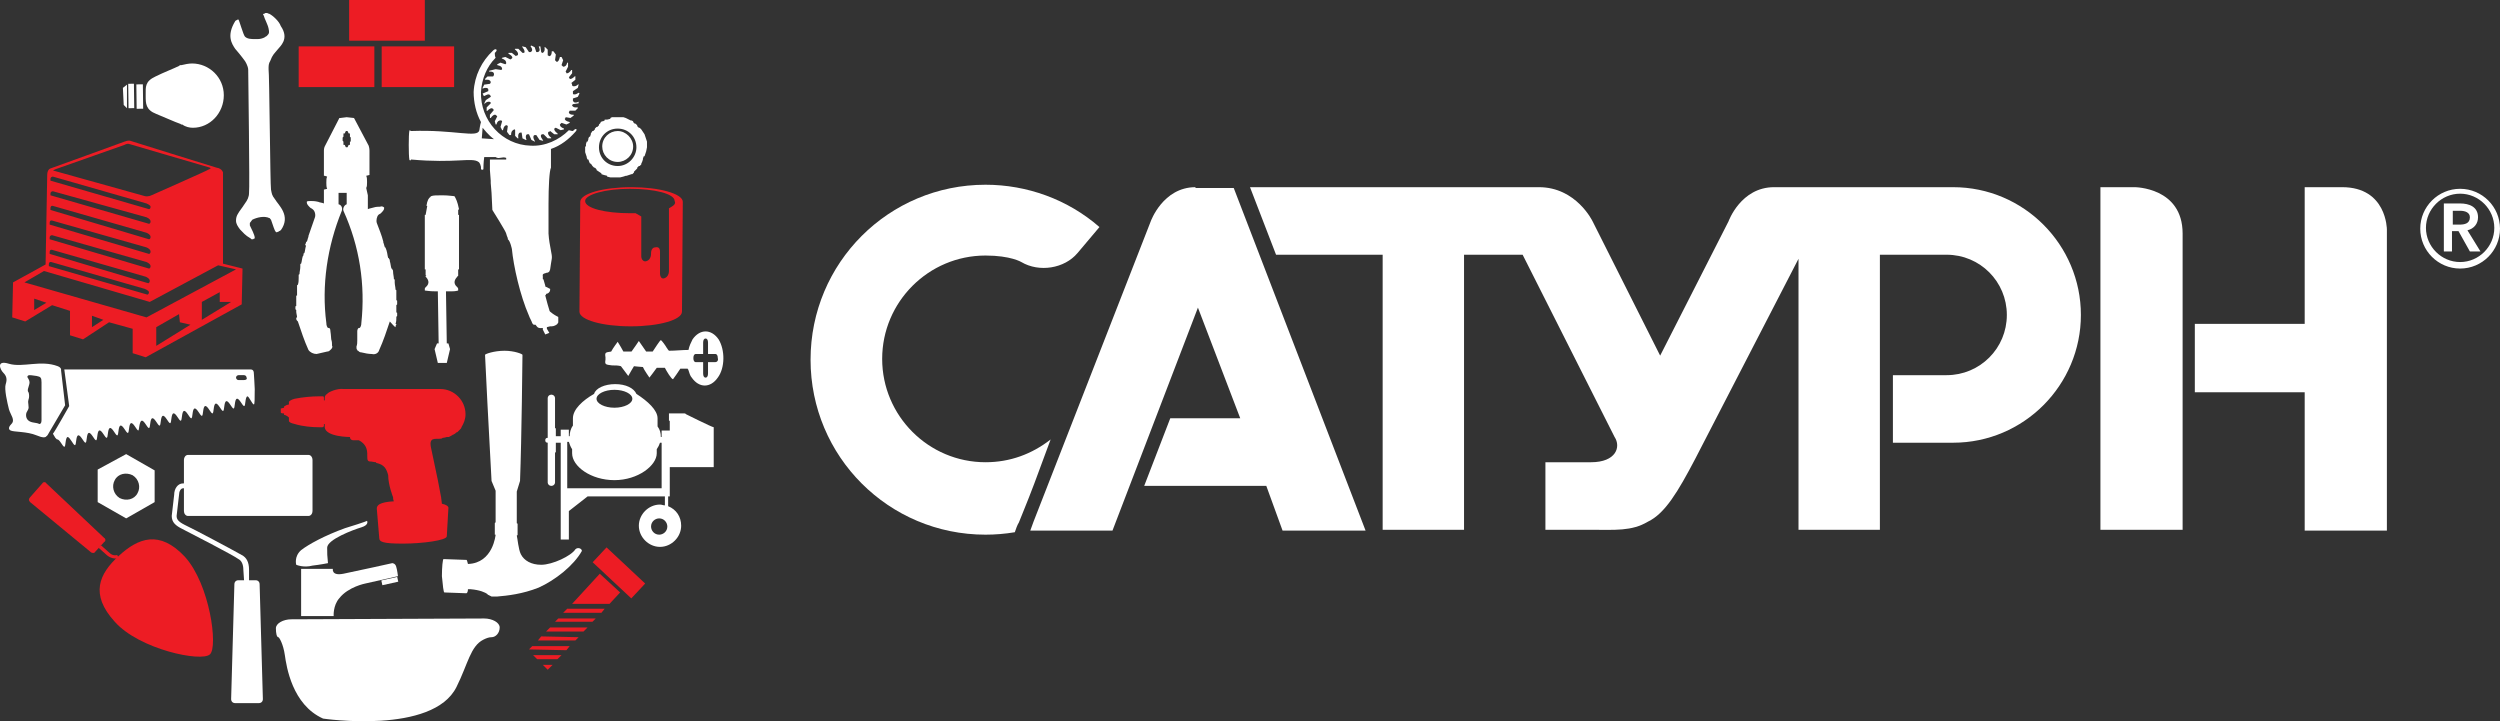 <svg xmlns="http://www.w3.org/2000/svg" id="svg2" viewBox="0 0 307.202 88.626" height="94.535" width="327.682"><rect x="0" y="0" width="307.202" height="88.626" fill="#333333" stroke="none"/><g transform="translate(-824.227 -943.79)" id="layer1"><g transform="translate(824.229 919.49)" id="g4314"><g id="g4316"><g id="g4318"><path style="fill:#fff" class="st0" d="M287.8 47.3h-4.6v16.8h-13.5v8.4h13.5v17h10.1v-37s0-5.2-5.5-5.2" id="path4320"/><path style="fill:#fff" class="st0" d="M262.3 47.3h-4.2v42.1h10.1V53c0-5.7-5.9-5.7-5.9-5.7" id="path4322"/><path style="fill:#fff" class="st0" d="M146.9 47.3c-4 0-5.5 4.2-5.5 4.2L127 88.4l-.4 1.1h10.1l10.5-27.4 5.2 13.6h-8.6l-3.2 8.3h15l2 5.5h10.2l-16.2-42.1h-4.7z" id="path4324"/><path style="fill:#fff" class="st0" d="M129.1 78.3c-2.3 1.8-5 2.8-8 2.8-7 0-12.7-5.7-12.7-12.7 0-7 5.7-12.7 12.7-12.7 3.1 0 4.4.8 4.4.8 2.2 1.3 5.3.8 6.9-1.1l2.7-3.2c-3.9-3.4-8.9-5.2-14-5.2-11.9 0-21.5 9.6-21.5 21.5S109.2 90 121.1 90c1.2 0 2.4-.1 3.6-.3.1-.3.3-.9.5-1.2.1-.3 1-2.4 1.9-4.8l2-5.4z" id="path4326"/><path style="fill:#fff" class="st0" d="M240 47.3h-22c-4.1 0-5.6 4.2-5.6 4.2L204 68l-8.3-16.5s-2-4.2-6.6-4.2h-35.5l3.2 8.3H169.9v33.8h10V55.6h7.2L198.4 78c.8 1.2.2 3.1-2.9 3.1h-5.6v8.3h5.6c2.9 0 5 .2 7-1 2.1-1 3.7-3.7 5.8-7.7L221 56.1v33.3h10V55.6h8.2c4.1 0 7.4 3.3 7.4 7.4 0 4.1-3.3 7.4-7.4 7.4h-6.6v8.3h7.4c8.7 0 15.7-7.1 15.7-15.7s-7-15.7-15.7-15.7" id="path4328"/><path style="fill:#ed1c24" class="st1" d="M77.6 47.3c-3.5 0-6.3.8-6.3 1.8l-.1 13.5c0 1 2.8 1.8 6.3 1.8s6.3-.8 6.3-1.8l.1-13.5c0-1-2.9-1.8-6.3-1.8m4.6 2.6V57.6c0 .4-.2.8-.6.9-.3.1-.5-.2-.5-.6v-2.7c0-.4-.2-.6-.6-.5-.3 0-.5.3-.5.7v.1c0 .4-.2.8-.6.9-.3.1-.6-.2-.6-.6v-4.9l-.7-.4h-.7c-3 0-5.5-.6-5.5-1.5 0-.8 2.5-1.5 5.5-1.5s5.5.6 5.5 1.5c.2.4-.2.6-.7.9" id="path4330"/><path style="fill:#ed1c24" class="st1" d="M27.4 56.7V45.5s-.1-.5-.8-.6c-.7-.2-10.6-3.3-10.6-3.3s-.2-.1-.7.1c-.5.2-9.1 3.3-9.1 3.3s-.4.1-.4.8c0 .6-.2 11-.2 11l-4 2.2-.1 4.3 1.6.5 3.3-2 2.2.7v3l1.6.5 3.2-2.1 2.9.8v3l1.6.5 11.8-6.5.1-4.4-2.4-.6zM6.8 45.1c.6-.2 8.5-3 8.5-3s.3-.2.6-.1 9.9 2.9 9.9 2.9.2.1-.1.2c-.3.2-7.1 3.2-7.1 3.2s-.4.2-.8.1-11.1-3.1-11.1-3.1-.4 0 .1-.2m-.6 1.2c0-.3.3-.3.3-.3L18 49.3s.5.2.5.4c0 .3-.2.3-.2.3L6.2 46.5v-.2zm0 1.8c0-.3.3-.3.3-.3L18 51s.5.2.5.5-.2.3-.2.3L6.2 48.3v-.2zm0 1.8c0-.4.3-.3.3-.3L18 52.9s.5.2.5.5-.2.3-.2.3L6.2 50.1v-.2zm-.1 1.8c0-.4.3-.3.3-.3L18 54.7s.5.2.5.5-.2.3-.2.3L6.1 51.9v-.2zm0 1.8c0-.3.3-.3.3-.3L18 56.5s.5.2.5.5-.2.3-.2.3L6.1 53.7v-.2zm0 1.8c0-.4.3-.3.3-.3l11.5 3.3s.5.2.5.5-.2.3-.2.3L6.1 55.5v-.2zM6 56.8c0-.4.3-.3.3-.3l11.5 3.3s.5.2.5.4c0 .3-.2.3-.2.3L6 57v-.2zm-1.8 5.6V61l1.5.5-1.5.9zm7.1 2.1v-1.4l1.4.5-1.4.9zm7.9 2.3v-2.3l2.8-1.6.1 1 1.3.3-4.2 2.6zm5.6-3.2v-2.2l2.2-1.2v1.2h1.4l-3.6 2.2zm-6.8-.3L3 59l2.4-1.4 13 3.8 8.4-4.5 2.2.5-11 5.9z" id="path4332"/><path style="fill:#fff" transform="rotate(-90.727 17.118 36.147) scale(1)" class="st0" id="rect4334" d="M15.6 35.8h3v.8h-3z"/><path style="fill:#fff" transform="rotate(-90.727 16.133 36.159) scale(1)" class="st0" id="rect4336" d="M14.7 35.8h3v.7h-3z"/><path style="fill:#fff" class="st0" id="polygon4338" d="M15.2 37.2l.4.4v-2.9l-.5.4z"/><path style="fill:#fff" class="st0" d="M23.7 40c2.1 0 3.8-1.8 3.8-4s-1.8-3.9-3.9-3.9c-.4 0-.9.1-1.3.2h-.1c-.1 0-.1 0-.2.1-.6.3-1.9.8-2.9 1.3-1.3.6-1.2 1.3-1.2 2.2v.2c0 .9 0 1.7 1.3 2.2 1 .4 2.3 1 2.9 1.2.1 0 .1.1.2.1h.1c.4.3.9.4 1.3.4" id="path4340"/><path style="fill:#ed1c24" class="st1" d="M54.9 78h.2c.1 0 .1 0 .2-.1.1 0 .1 0 .2-.1.1 0 .1-.1.2-.1s.1-.1.2-.1c.1-.1.2-.2.3-.2l.3-.3c.1-.1.2-.2.2-.3.3-.5.5-1 .5-1.6 0-1.7-1.4-3.1-3.1-3.1h-11-.1-.8c-.8-.1-1.9.4-2 .6-.2.1-.3.3-.3.5v.3h-.1v-.3s0-.2-.1-.2h-.5c-.9 0-2 .1-3 .3-.4.1-.7.3-.7.4v.3c-.1 0-.4.1-.5.2-.1 0-.1.1-.1.1v.1c-.1 0-.3.1-.4.1v.5c.1.1.2.1.4.1v.1c0 .1 0 .1.1.1s.4.2.5.3v.4c0 .2.3.3.7.4 1 .3 2.1.4 3 .4h.4c.2 0 .2-.2.2-.2v-.2h.1v.4C40 78 43 78 43 78c0 .4.4.4.4.4h.7c1.7.9.6 2.5 1.3 2.6.3 0 .6.1.8.1 0 .1.1.1.1.1.9.2 1.2.7 1.4 1.5 0 1.2.6 2.7.6 2.7 0 .1 0 .3.1.5-1.8.1-2.1.5-2.1.9l.3 3.6c0 .5.5.7 2.9.7s5.4-.4 5.4-.9l.2-3.5c0-.2-.3-.4-.8-.5l-.1-.8-.4-2.1-.8-3.8c-.4-1.6.5-1.2 1.2-1.3.1 0 .2-.1.2-.1.2 0 .5-.1.5-.1" id="path4342"/><path style="fill:#fff" class="st0" d="M39.7 112.6s13.5 2 16.4-3.9c1.4-2.8 1.7-5 3.3-5.8.4-.2.7-.3 1-.3.5 0 1-.5 1-1.2 0-.6-.9-1.1-1.9-1.1l-23.7.1c-1 0-1.9.5-1.9 1.1 0 .6.1 1.1.3 1.1.1 0 .6.8.8 2.2.2 1.4.9 6.1 4.7 7.8" id="path4344"/><path style="fill:#fff" class="st0" d="M22.6 87.1c0 .3.2.6.5.6h14.8c.3 0 .5-.3.5-.6v-6.3c0-.3-.2-.6-.5-.6H23.1c-.3 0-.5.3-.5.6v6.3z" id="path4346"/><path style="fill:#fff" class="st0" d="M30 95.8h.6v-1.5c0-.9-.3-1.5-.9-1.8-.5-.3-6.1-3.3-7-3.7-.8-.4-1-.7-1-1.1l.3-2.6c0-.4.2-.8.5-.8h.5v-.6h-.5c-.7 0-1.1.7-1.1 1.4l-.3 2.6c0 .8.5 1.2 1.3 1.6.8.4 6.4 3.3 6.9 3.7.4.2.6.7.6 1.3l.1 1.5z" id="path4348"/><path style="fill:#fff" class="st0" d="M28.8 96.1c0-.3.2-.5.5-.5h2.1c.3 0 .5.2.5.5l.4 14.1c0 .3-.2.5-.5.5h-2.9c-.3 0-.5-.2-.5-.5l.4-14.1z" id="path4350"/><path style="fill:#ed1c24" class="st1" d="M14.4 92.5c-.4.1-.7 0-1.1-.4l-.9-.8-.3.3.9.8c.5.5 1.1.6 1.6.5" id="path4352"/><path style="fill:#ed1c24" class="st1" d="M12.8 90.4c.2.1.2.4 0 .5l-1.1 1.2c-.1.2-.4.2-.6 0L3.7 86c-.2-.2-.2-.4 0-.6l1.5-1.7c.1-.2.4-.2.5 0l7.1 6.7z" id="path4354"/><path style="fill:#ed1c24" class="st1" d="M14.1 100.7c-3.1-3.4-1.9-5.9.5-8.1 2.4-2.2 5-3.2 8.1.1 3.1 3.4 4.1 11.1 3.1 12-1 1-8.7-.6-11.7-4" id="path4356"/><path style="fill:#fff" class="st0" d="M19 82.1l-3.5-2L12 82v4l3.5 2 3.5-2v-3.9zm-4.3 3.4c-.8-.5-1-1.5-.6-2.2.4-.8 1.4-1 2.2-.6.8.5 1 1.5.6 2.2-.4.8-1.4 1-2.2.6" id="path4358"/><path style="fill:#fff" class="st0" d="M7.1 69.3c.5.2.4.5.4.5l.5 4.3-2 3.4s-.2.4-.3.4c-.1.2-.5.2-1.2-.1-1.2-.5-2.8-.4-3.2-.6-.4-.2-.1-.6.1-.8.5-.5-.1-1.1-.3-1.8-.2-.8-.6-2.5-.4-3.1.2-.6.1-1-.3-1.4-.4-.4-.9-1.6.7-1.1 1.7.5 3.9-.5 6 .3m-3.7 1.4c.1.2.3.4.2.8-.1.4-.3.8-.1 1 .1.2.1.7 0 .9-.1.3 0 .5 0 .8.1.5-.3.6-.3 1.1 0 .5.3.8.8.9.5.1.7.1.8.2.1 0 .3 0 .3-.5v-4.6c0-.6-.1-.7-.6-.8-.6-.1-.8-.1-.9-.1-.2 0-.3.2-.2.3" id="path4360"/><path style="fill:#fff" class="st0" d="M33.1 26c-.1 0-.2-.1-.3-.1h-.2s-.1.1-.2.1-.1.1 0 .2c.1.4.5 1.1.6 1.6.1.5.1.6-.2.9-.1.1-.2.1-.3.2-.2.1-.5.2-.8.2h-.4c-.4 0-.9 0-1.2-.3-.2-.2-.7-2-.8-2.1h-.1s-.1.1-.2.1l-.1.1c-1.1 1.8-.4 2.8 0 3.4.7.8 1.2 1.5 1.2 1.5s.4.6.4 1.1c0 .5.2 14.6.1 15.1 0 .5-.2.9-.5 1.3-.2.3-.4.6-.7 1-.1.2-.4.5-.4 1.1 0 .4.2.7.5 1.1.4.4.6.7 1.3 1.1l.1.1h.2s.1-.1.2-.1v-.1c0-.3-.4-1.1-.6-1.5v-.3c.1-.1.2-.3.3-.4.6-.3 1.5-.5 2.1-.2 0 0 .1 0 .1.1l.1.1c.3.8.4 1.3.6 1.5 0 0 .1.1.2 0 .1 0 .2-.1.2-.1.1 0 .1-.1.2-.1 1.3-1.8-.3-3.1-.7-3.8-.4-.5-.4-.7-.5-1.2-.1-.5-.2-14.4-.3-14.8 0-.4 0-.7.2-1 .3-.8.5-.9.9-1.4.3-.4 1.5-1.3.4-2.9-.2-.6-1-1.3-1.4-1.5" id="path4362"/><path style="fill:#fff" class="st0" d="M48.6 64.5c0-.1 0-.2.1-.3 0-.1 0-.1-.1-.1.1-.3.1-.5.1-.7v-.2s.1 0 .1-.1v-.3c0-.1 0-.1-.1-.1v-.9l.1-.1v-.1-.3c0-.1 0-.1-.1-.1v-.9-.3c0-.1-.1-.1-.1-.1 0-.3-.1-.6-.1-.9v-.3c0-.1-.1-.1-.1-.1 0-.3-.1-.6-.1-.9 0-.1 0-.2-.1-.3 0-.1-.1-.1-.1-.1-.1-.3-.1-.6-.2-.9 0-.1 0-.2-.1-.3 0-.1-.1-.1-.1-.1-.1-.3-.1-.6-.2-.9 0-.1-.1-.2-.1-.3 0-.1-.1-.1-.1-.1-.1-.2-.1-.4-.2-.6V54c-.2-.8-.5-1.5-.8-2.3-.1-.3 0-.8.2-1 .1-.1.2-.1.3-.2.2-.2.4-.4.4-.6v-.1c-.1-.1-.3-.2-.5-.1-.2 0-.5 0-.8.1-.3.1-.5.1-.7.2v-1.7l-.2-.9c.1-.2.1-.4.1-.7v-.1c0-.2 0-.5-.1-.7l.4-.1v-.1-2.9c0-.3-.1-.6-.1-.6l-1.8-3.4-.9-.1-.8.1h-.1l-1.8 3.5s-.1.2-.1.5v3.1h.1l.3.1c-.1.2-.1.4-.1.7v.1c0 .2 0 .5.1.7l-.4.1V49.3c-.2-.1-.5-.1-.7-.2-.4-.1-.7-.1-.9-.1-.2 0-.5 0-.5.1v.1c0 .2.2.4.4.6.1.1.2.1.3.2.3.2.4.7.3 1-.3.8-.5 1.5-.8 2.3v.1c-.1.2-.1.4-.2.6-.1 0-.1 0-.1.1s-.1.2-.1.3l.1.1c-.1.3-.1.6-.2.9-.1 0-.1.1-.1.1 0 .1 0 .2-.1.3-.1.3-.1.6-.2.9-.1 0-.1.1-.1.1v.3c0 .3-.1.6-.1.9-.1 0-.1.1-.1.1v.3c0 .3 0 .6-.1.9-.1 0-.1.1-.1.1v1.2c-.1 0-.1.1-.1.1v1.2c-.1 0-.1.1-.1.1v.3l.1.1v.2c0 .2.1.5.1.7-.1 0-.1.1-.1.1 0 .1 0 .2.1.3l.1.1c.4 1.2.8 2.4 1.3 3.5.2.3.6.5 1 .5.4-.1.9-.2 1.3-.3.2 0 .3-.1.4-.2l.1-.1c.1-.1.2-.3.1-.4 0-.3 0-.5-.1-.8 0-.3-.1-1-.1-1 0-.3-.1-.4-.2-.4h-.1c-.1-.1-.2-.3-.2-.6-.6-4.6.1-9.4 1.9-13.8.1-.3 0-.7-.4-.8V48h1v1.4c-.3.1-.5.5-.4.8 2 4.4 2.7 9.1 2.2 13.8 0 .3-.1.5-.2.6h-.1c-.1 0-.2.2-.2.4v1.1c0 .3 0 .5-.1.8 0 .2 0 .3.1.4 0 0 0 .1.1.1.1.1.2.2.4.2.4.1.9.2 1.3.2.4.1.8-.1.9-.5.5-1.1.9-2.3 1.3-3.5.7.8.7.7.7.7zm-6.5-22.9v-.1-.1-.2l.1-.1V40.8v-.1h.1s.1 0 .1-.1l.1-.2h.2l.1.2s0 .1.1.1h.1v.4l.1.1v.5H43v.4h-.1s-.1 0-.1.1l-.1.2h-.1-.1l-.1-.2s0-.1-.1-.1h-.1V41.8v-.1l-.1-.1v.2-.2z" id="path4364"/><path style="clip-rule:evenodd;fill:#fff;fill-rule:evenodd" class="st2" d="M63.5 84.7v3.9c.1 0 .1.1.1.1V90s0 .1-.1.1c.1.4.2 1.7.5 2.3.4.8 1.3 1.3 2.5 1.3 1.4 0 3.7-1.1 4.2-1.9.3-.3.8-.1.8.2-1 1.8-3.3 3.6-5.3 4.5-2 .8-3.9 1-5.1 1.1h-.7l-.4-.2s-.1 0-.1-.1c-.3-.2-.9-.5-2.1-.6h-.3c0 .3-.1.5-.2.5l-2.7-.1c-.1 0-.2-.9-.3-2 0-1.1.1-2.1.2-2.1s2.8.1 2.8.1c.1 0 .1.2.2.5 3.1-.1 3.4-3.6 3.4-3.6h-.1v-1.4s0-.1.1-.1v-3.9l-.5-1.2c-.3-5.2-.8-15.4-.8-15.5 0-.1 1.1-.5 2.4-.5 1.2 0 2.2.4 2.2.5 0 .1-.1 10.3-.3 15.5l-.4 1.3z" id="path4366"/><path style="fill:#fff" class="st0" d="M52.4 49.6h.1l-.2 1.1h-.1v6.7h.1v.7l.1.1h-.1v.1c.3.3.6.8 0 1.3-.1.1-.1.1-.1.2v.2c.2 0 .5.1 1.3.1h.3l.1 6.4h-.2l-.3.7.4 1.7h1.1l.4-1.7-.2-.7h-.2l-.1-6.4h.7c.6 0 .7-.1.8-.1v-.2c0-.1-.1-.2-.1-.2-.6-.5-.3-1 0-1.3 0 0 0-.1.1-.1V57.4h.1v-6.7h-.1V50.1l.1-.1c-.2-1-.4-1.3-.5-1.5 0-.1 0 0-.1-.1-.2 0-.7-.1-1.4-.1h-.1c-.6 0-1.1 0-1.3.1 0 0-.1 0-.1.1-.2.1-.4.4-.5 1.1" id="path4368"/><path style="fill:#ed1c24" transform="rotate(43.104 76.117 94.725)" class="st1" id="rect4370" d="M72.8 93.5h6.5V96h-6.5z"/><path style="fill:#ed1c24" class="st1" id="polygon4372" d="M70.7 103l.4-.4-4.6-.1-.4.5z"/><path style="fill:#ed1c24" class="st1" id="polygon4374" d="M68.5 105.3l.5-.5h-3.5l.5.5z"/><path style="fill:#ed1c24" class="st1" id="polygon4376" d="M71.7 101.9l.5-.5h-4.6l-.5.5z"/><path style="fill:#ed1c24" class="st1" id="polygon4378" d="M69.6 104.2l.4-.5h-4.6l-.4.4z"/><path style="fill:#ed1c24" class="st1" id="polygon4380" d="M72.8 100.7l.4-.4h-4.6l-.4.4z"/><path style="fill:#ed1c24" class="st1" id="polygon4382" d="M67.9 106h-1.2l.6.6z"/><path style="fill:#ed1c24" class="st1" id="polygon4384" d="M76.2 97.1l-2.5-2.3-3.4 3.7h4.6z"/><path style="fill:#ed1c24" class="st1" id="polygon4386" d="M73.9 99.6l.4-.5h-4.6l-.5.5z"/><path style="fill:#fff" class="st0" d="M37 99.8v-5.6h3.9s-.2.9 1.3.6c1.5-.3 6-1.3 6-1.3s.4 0 .5.5c.1.3.2 1.1.2 1.1l-4 .9s-2.1.4-3.2 1.8c-.8.9-.7 2.2-.7 2.2h-4z" id="path4388"/><path style="fill:#fff" class="st0" d="M36.4 93.7s-.3-1 .6-1.8c.9-.7 2.9-1.8 5.4-2.7 2.6-.8 2.7-.9 2.7-.9s.3.5-.7.8c-1 .3-4.2 1.5-4.2 2.5 0 .9 0 .8.1 1.9 0 0-1 .2-1.9.3-1.1.3-2-.1-2-.1" id="path4390"/><path style="fill:#fff" transform="rotate(-12.492 47.906 95.722)" class="st0" id="rect4392" d="M46.9 95.4h2v.6h-2z"/><path style="fill:#fff" class="st0" d="M70.5 40.3l-.1.1c-.2 0-.4-.1-.5-.1-1.2 1.2-2.9 2-4.7 1.9-3.5-.1-6.2-3.1-6.1-6.6.1-1.6.7-3.1 1.8-4.2-.1-.2-.1-.4-.1-.6l.1-.1c.3-.3 0-.5-.3-.2-1.4 1.3-2.3 3.1-2.4 5.1 0 1.3.3 2.6.9 3.7-.1.3-.2 1-.2 1-.2 1-3-.1-8.4.1-.1 0-.1-.1-.1-.1-.1 0-.1.1-.1.1-.1.4-.1 3 0 3.5 0 0 0 .1.1.1s.1 0 .1-.1c5.5.5 7.5-.3 8.3.3 0 0 .2.1.3.6v.2c0 .2.2.2.3.1 0-.1 0-.8.1-1.5h1.4c.4.3.8-.1 1.3.1v.2h-2v1.3l.1 1.3v-.6.9l.1 1.2.1 2.1s1.7 2.7 1.7 2.9c.1.4.2.5.2.6v.1c.3.2.5 1.2.5 1.2.2 2.1 1 5.7 2.1 8.2.1.3.3.6.4.9 0 0 .1.2.2.2h.2c.2.2.2.5.9.4v.2l.3.6.5-.2c-.1-.2-.2-.3-.3-.5v-.2c.1 0 .3-.1.4-.1h.2c.3 0 .6-.2.7-.3 0-.1.1-.1.1-.2v-.6s0-.1-.1-.1c-.4-.2-.8-.5-.9-.6 0 0-.1-.1-.1-.2-.1-.3-.3-1-.5-1.8l.1-.1v-.1h.1l.2-.1c.1-.1.2-.2.2-.4v-.1l-.6-.3v-.1l-.2-.7s0-.1-.1-.1v-.2-.1-.1s-.1-.2.2-.3c.1 0 .2-.1.4-.1.2-.1.2-.1.3-.4 0-.1.2-1.3.2-1.3.1-.5-.3-1.5-.4-3.1v-3.5-.1c0-2.2.1-4.1.3-4.5v-.1-2.2c1.2-.4 2.2-1.2 3-2.1.3-.3.1-.5-.2-.2m-11.3 1c0-.1.1-1.1.1-1.3.1.1.7.9 1.4 1.4l-1.5-.1z" id="path4394"/><path style="fill:#fff" class="st0" d="M71.1 36.8c-.2.1-.3.1-.4.1-.2 0-.2-.1-.3-.2v-.3l.6-.2.2-.4s0-.1-.1-.1c-.2.1-.3.2-.5.2-.1 0-.2 0-.2-.1v-.3l.6-.4.1-.4s0-.1-.1 0c-.2.2-.4.2-.5.2-.1 0-.1 0-.2-.1 0-.1 0-.2-.1-.3l.5-.4v-.4s0-.1-.1 0c-.2.2-.4.3-.5.3H70c0-.1-.1-.2-.1-.2l.4-.5v-.4h-.1c-.2.3-.4.4-.5.4h-.1c0-.1-.1-.2-.1-.2l.3-.6V32h-.1c-.1.4-.3.5-.5.5l-.2-.2.2-.6-.2-.4h-.1-.1c-.1.4-.2.6-.4.6l-.2-.2.1-.7-.3-.4h-.1-.1c0 .5-.2.6-.3.6-.1 0-.1-.1-.2-.1v-.7l-.3-.3h-.1c.1.5-.1.6-.2.7-.1 0-.1 0-.2-.1l-.1-.7h-.1-.1c.2.5.1.6-.1.7h-.2l-.2-.6-.4-.2s-.1 0-.1.1c.3.4.2.6 0 .7H65l-.4-.6-.4-.1s-.1 0 0 .1c.3.4.3.6.2.7h-.2l-.5-.5h-.4s-.1 0 0 .1c.4.3.4.6.3.7-.1 0-.1 0-.2.1l-.5-.4h-.4s-.1.1 0 .1c.5.3.5.5.4.6-.1 0-.1.1-.2.1l-.6-.3-.4.1s-.1.1 0 .1c.5.2.5.4.5.6l-.1.1-.6-.2-.4.2v.1c.5.1.6.3.6.5l-.1.1-.7-.1-.8.2v.1h.1c.5 0 .5.2.5.4 0 .1-.1.1-.1.2h-.7l-.3.3v.1h.3c.3 0 .4.2.4.3 0 0 0 .1-.1.2l-.7.1-.2.4v.1c.2-.1.3-.1.4-.1.2 0 .3.1.3.2v.2l-.7.3.1.2s0 .1.1.1c.2-.1.4-.2.5-.2.2 0 .2.1.3.2v.1l-.6.4-.2.4s0 .1.1 0c.2-.2.4-.2.5-.2.1 0 .2.1.2.1v.1l-.5.5v.4s0 .1.1 0c.2-.2.4-.3.5-.3.1 0 .2.1.2.1s0 .1.1.1l-.5.6v.4h.1c.2-.3.4-.4.5-.4.1 0 .1 0 .2.1l.1.1-.3.6.1.4h.1c.1-.4.3-.5.5-.5h.1l.1.1-.2.7.2.4h.1c.1-.5.3-.6.4-.6h.1l.1.1-.1.7.3.4h.2c0-.5.2-.6.4-.7 0 0 .1 0 .1.1v.7l.3.3h.1c-.1-.5.1-.7.2-.7h.2l.1.7.4.2h.1c-.2-.5 0-.7.1-.7h.2l.3.7.4.2s.1 0 0-.1c-.3-.5-.1-.7 0-.7h.2l.4.6.4.1s.1 0 0-.1c-.3-.4-.3-.6-.1-.7h.2l.5.5h.4s.1 0 0-.1c-.4-.3-.4-.6-.3-.7.1 0 .1 0 .2-.1l.5.4h.4s.1 0 0-.1c-.4-.3-.4-.5-.4-.6.1 0 .1-.1.2-.1l.6.3.4-.1v-.1c-.5-.2-.5-.4-.5-.5l.2-.2.6.2.4-.2v-.1c-.5-.1-.6-.3-.6-.4.1-.1.1-.1.1-.2l.6.1.4-.3v-.1h-.1c-.4 0-.5-.2-.5-.3 0-.1.1-.1.1-.2h.7l.3-.3v-.1h-.3c-.2 0-.3-.1-.4-.2 0-.1.1-.2.1-.2l.7-.1v-.2c.1 0 .1-.1 0 0" id="path4396"/><path style="fill:#fff" class="st0" d="M84.3 75.2c-.1-.1-.1-.1-.2-.1h-1.9v.9h.1v1.2h-1v.8h-.1c0-.5-.1-.9-.4-1.3V76v-.1-.2c0-1-1.2-2.1-2.6-3-.3-.7-1.3-1.2-2.6-1.2s-2.4.5-2.6 1.2c-1.4.8-2.6 1.9-2.6 3v.9c-.3.4-.4.9-.4 1.3h-.1v-.8h-1v.8h-.6V77s0-.1-.1-.1v-3.7c0-.2-.2-.4-.4-.4h-.1c-.2 0-.4.2-.4.4v4.9c-.2 0-.3.1-.3.3 0 .2.1.3.3.3v4.9c0 .2.2.4.4.4h.1c.2 0 .4-.2.4-.4v-3.7c.1 0 .1 0 .1-.1v-1.1h.6v11.9h1v-3.5l2.3-1.8h9.5v1.1c-.2 0-.4-.1-.6-.1-1.4 0-2.6 1.2-2.6 2.6 0 1.4 1.2 2.6 2.6 2.6 1.4 0 2.6-1.2 2.6-2.6 0-1.1-.6-2-1.6-2.4v-1.2h.2v-3.6h5.2H86h1.7v-4.9c-.2 0-3.4-1.6-3.4-1.6m-8.8-3c1.2 0 2.2.5 2.2 1.1 0 .6-1 1.1-2.2 1.1-1.2 0-2.2-.5-2.2-1.1 0-.6 1-1.1 2.2-1.1m5.8 12.1H69.7v-5.7h.2c.1.3.2.6.4.9v.5c0 1.6 2.3 3.3 5.2 3.3 2.9 0 5.2-1.8 5.2-3.3v-.5c.2-.3.3-.5.4-.8h.2v5.6zM81 90c-.6 0-1-.5-1-1 0-.6.5-1 1-1 .6 0 1 .5 1 1 0 .6-.5 1-1 1" id="path4398"/><path style="fill:#fff" class="st0" d="M75.9 40.4c-1 0-1.9.8-1.9 1.9 0 1 .8 1.9 1.9 1.9 1 0 1.9-.8 1.9-1.9 0-1-.9-1.9-1.9-1.9" id="path4400"/><path style="fill:#fff" class="st0" d="M79.5 42.4v-.7l-.1-.3-.1-.3-.1-.3-.2-.3-.2-.3-.2-.2h-.1l-.2-.2v-.1l-.2-.2H78l-.2-.2v-.1l-.2-.1h-.1l-.2-.1-.2-.1-.2-.1-.3-.1H75.2l-.2.1v.1l-.4.1H74.3v.1l-.2.1H74l-.2.1v.1l-.1.1-.1.1v.1l-.2.2h-.1l-.2.2v.1l-.2.2h-.1l-.2.3v.1l-.1.3h-.1l-.1.2v.1l-.1.3h-.1l-.1.3v.3h-.1v.7l.1.3.1.3v.1l.1.2h.1l.1.3.1.2h.1l.2.3.2.2h.1l.2.2v.1l.3.2.3.2v.1l.3.1.4.1v.1l.4.1h1.2l.4-.1.3-.1h.1l.3-.1.3-.1h.1l.2-.2v-.1l.2-.2.2-.2v-.1l.2-.2h.1l.2-.2v-.1l.1-.2.1-.3v-.1l.1-.3h.1l.1-.3.1-.3.1-.5zm-3.6 2.3c-1.3 0-2.3-1-2.3-2.3 0-1.3 1-2.3 2.3-2.3 1.3 0 2.3 1 2.3 2.3 0 1.2-1 2.3-2.3 2.3" id="path4402"/><path style="fill:#ed1c24" class="st1" id="rect4404" d="M46.9 30h8.9v5h-8.9z"/><path style="fill:#ed1c24" class="st1" id="rect4406" d="M36.7 30H46v5h-9.3z"/><path style="fill:#fff" class="st0" d="M88.3 66c-.9-1.3-2.3-1.3-3.2 0-.2.4-.4.8-.5 1.3-.8 0-1.6.1-2.4.1-.2-.2-.2-.3-.3-.4-.1-.2-.6-.9-.7-.9-.1 0-.8 1.1-1 1.4h-.8l-.9-1.3s-.6.9-.9 1.3h-1c-.1-.2-.5-.9-.7-1.2 0 0-.6.8-.8 1.2-.7.1-.8.1-.7.7v.3c-.1.6 0 .6.8.7.4 0 .8 0 1.1.1l.9 1.2c.1-.2.7-1.2.7-1.2s.9.1 1.1.1c.1.3.8 1.3.8 1.3s.7-.9.9-1.2h1c.2.4.8 1.4 1 1.4.1-.1.7-1 .9-1.3h.9c0 .1.1.1.1.2.1.3.2.7.4.9.9 1.3 2.3 1.3 3.2 0 .9-1.2.9-3.4.1-4.7m-.4 2.8H87v1.4c0 .3-.1.5-.3.5-.2 0-.3-.2-.3-.5v-1.4h-.9c-.2 0-.3-.2-.3-.5s.1-.5.3-.5h.9v-1.4c0-.3.1-.5.3-.5.2 0 .3.2.3.5v1.4h.9c.2 0 .3.2.3.5.1.3-.1.5-.3.5" id="path4408"/><path style="fill:#fff" class="st0" d="M31.3 72.3v-.2c0-.4-.1-1.6-.1-1.8 0-.4-.1-.6-.4-.6H7.9l.6 4.5s-1.8 3.2-2 3.4l.3.5.2.2c.3-.1.7.9.9.9.2 0 .1-1.1.4-1.2.3 0 .7 1 .9 1 .2 0 .1-1.1.4-1.2.3-.1.7.9.9.9.2 0 .1-1.1.4-1.2.3-.1.7.9.9.9.2 0 .1-1.1.4-1.2.3-.1.7.9.9.9.2 0 .1-1.1.4-1.2.3-.1.7.9.9.9.2 0 .1-1.1.4-1.2.3-.1.7.9.9.9.2 0 .1-1.1.4-1.2.3-.1.7.9.9.9.1 0 .1-1.1.4-1.2.3-.1.7.9.9.9.2 0 .1-1.1.4-1.2.3-.1.7.9.9.9.2 0 .1-1.1.4-1.2.3-.1.7.9.9.9.2 0 .1-1.1.4-1.2.3-.1.7.9.9.9.2 0 .1-1.1.4-1.2.3-.1.7.9.9.9.2 0 .1-1.1.4-1.2.3-.1.7.9.9.9.2 0 .1-1.1.4-1.2.3-.1.7.9.9.9.2 0 .1-1.1.4-1.2.3-.1.7.9.9.9.2 0 .1-1.1.4-1.2.3-.1.7.9.9.9.2 0 .1-1.1.4-1.2.3-.1.7.9.9.9.2 0 .1-1.1.4-1.2.2 0 .6 1 .8 1 .1 0 .1-.8.1-1.7 0 .1 0 .1 0 0 0 .1 0 0 0 0M30 71h-.7c-.2 0-.3-.2-.3-.3 0-.2.2-.3.3-.3h.7c.2 0 .3.2.3.3.1.2-.1.3-.3.3" id="path4410"/></g><path style="fill:#ed1c24" class="st1" id="rect4412" d="M42.9 24.3h9.3v5h-9.3z"/></g><g id="g4414"><g id="g4416"><path style="fill:#fff" class="st0" d="M300.3 49.3h2c1.1 0 2.2.4 2.2 1.7 0 .8-.5 1.4-1.3 1.6l1.6 2.6h-1.3l-1.4-2.5h-.8v2.5h-1v-5.9zm1.9 2.6c.6 0 1.3-.1 1.3-.9 0-.6-.6-.8-1.2-.8h-.9v1.7h.8z" id="path4418"/></g><g id="g4420"><path style="fill:#fff" class="st0" d="M302.3 57.3c-2.7 0-4.9-2.2-4.9-4.9s2.2-4.9 4.9-4.9 4.9 2.2 4.9 4.9-2.2 4.9-4.9 4.9zm0-9.2c-2.3 0-4.2 1.9-4.2 4.2 0 2.3 1.9 4.2 4.2 4.2 2.3 0 4.2-1.9 4.2-4.2 0-2.3-1.9-4.2-4.2-4.2z" id="path4422"/></g></g></g></g><style id="style4137">.st0{fill:#000c2c}.st1{fill:#ed1c24}.st2{fill-rule:evenodd;clip-rule:evenodd;fill:#000c2c}</style><style id="style4312">.st0{fill:#fff}.st1{fill:#ed1c24}.st2{fill-rule:evenodd;clip-rule:evenodd;fill:#fff}</style></svg>